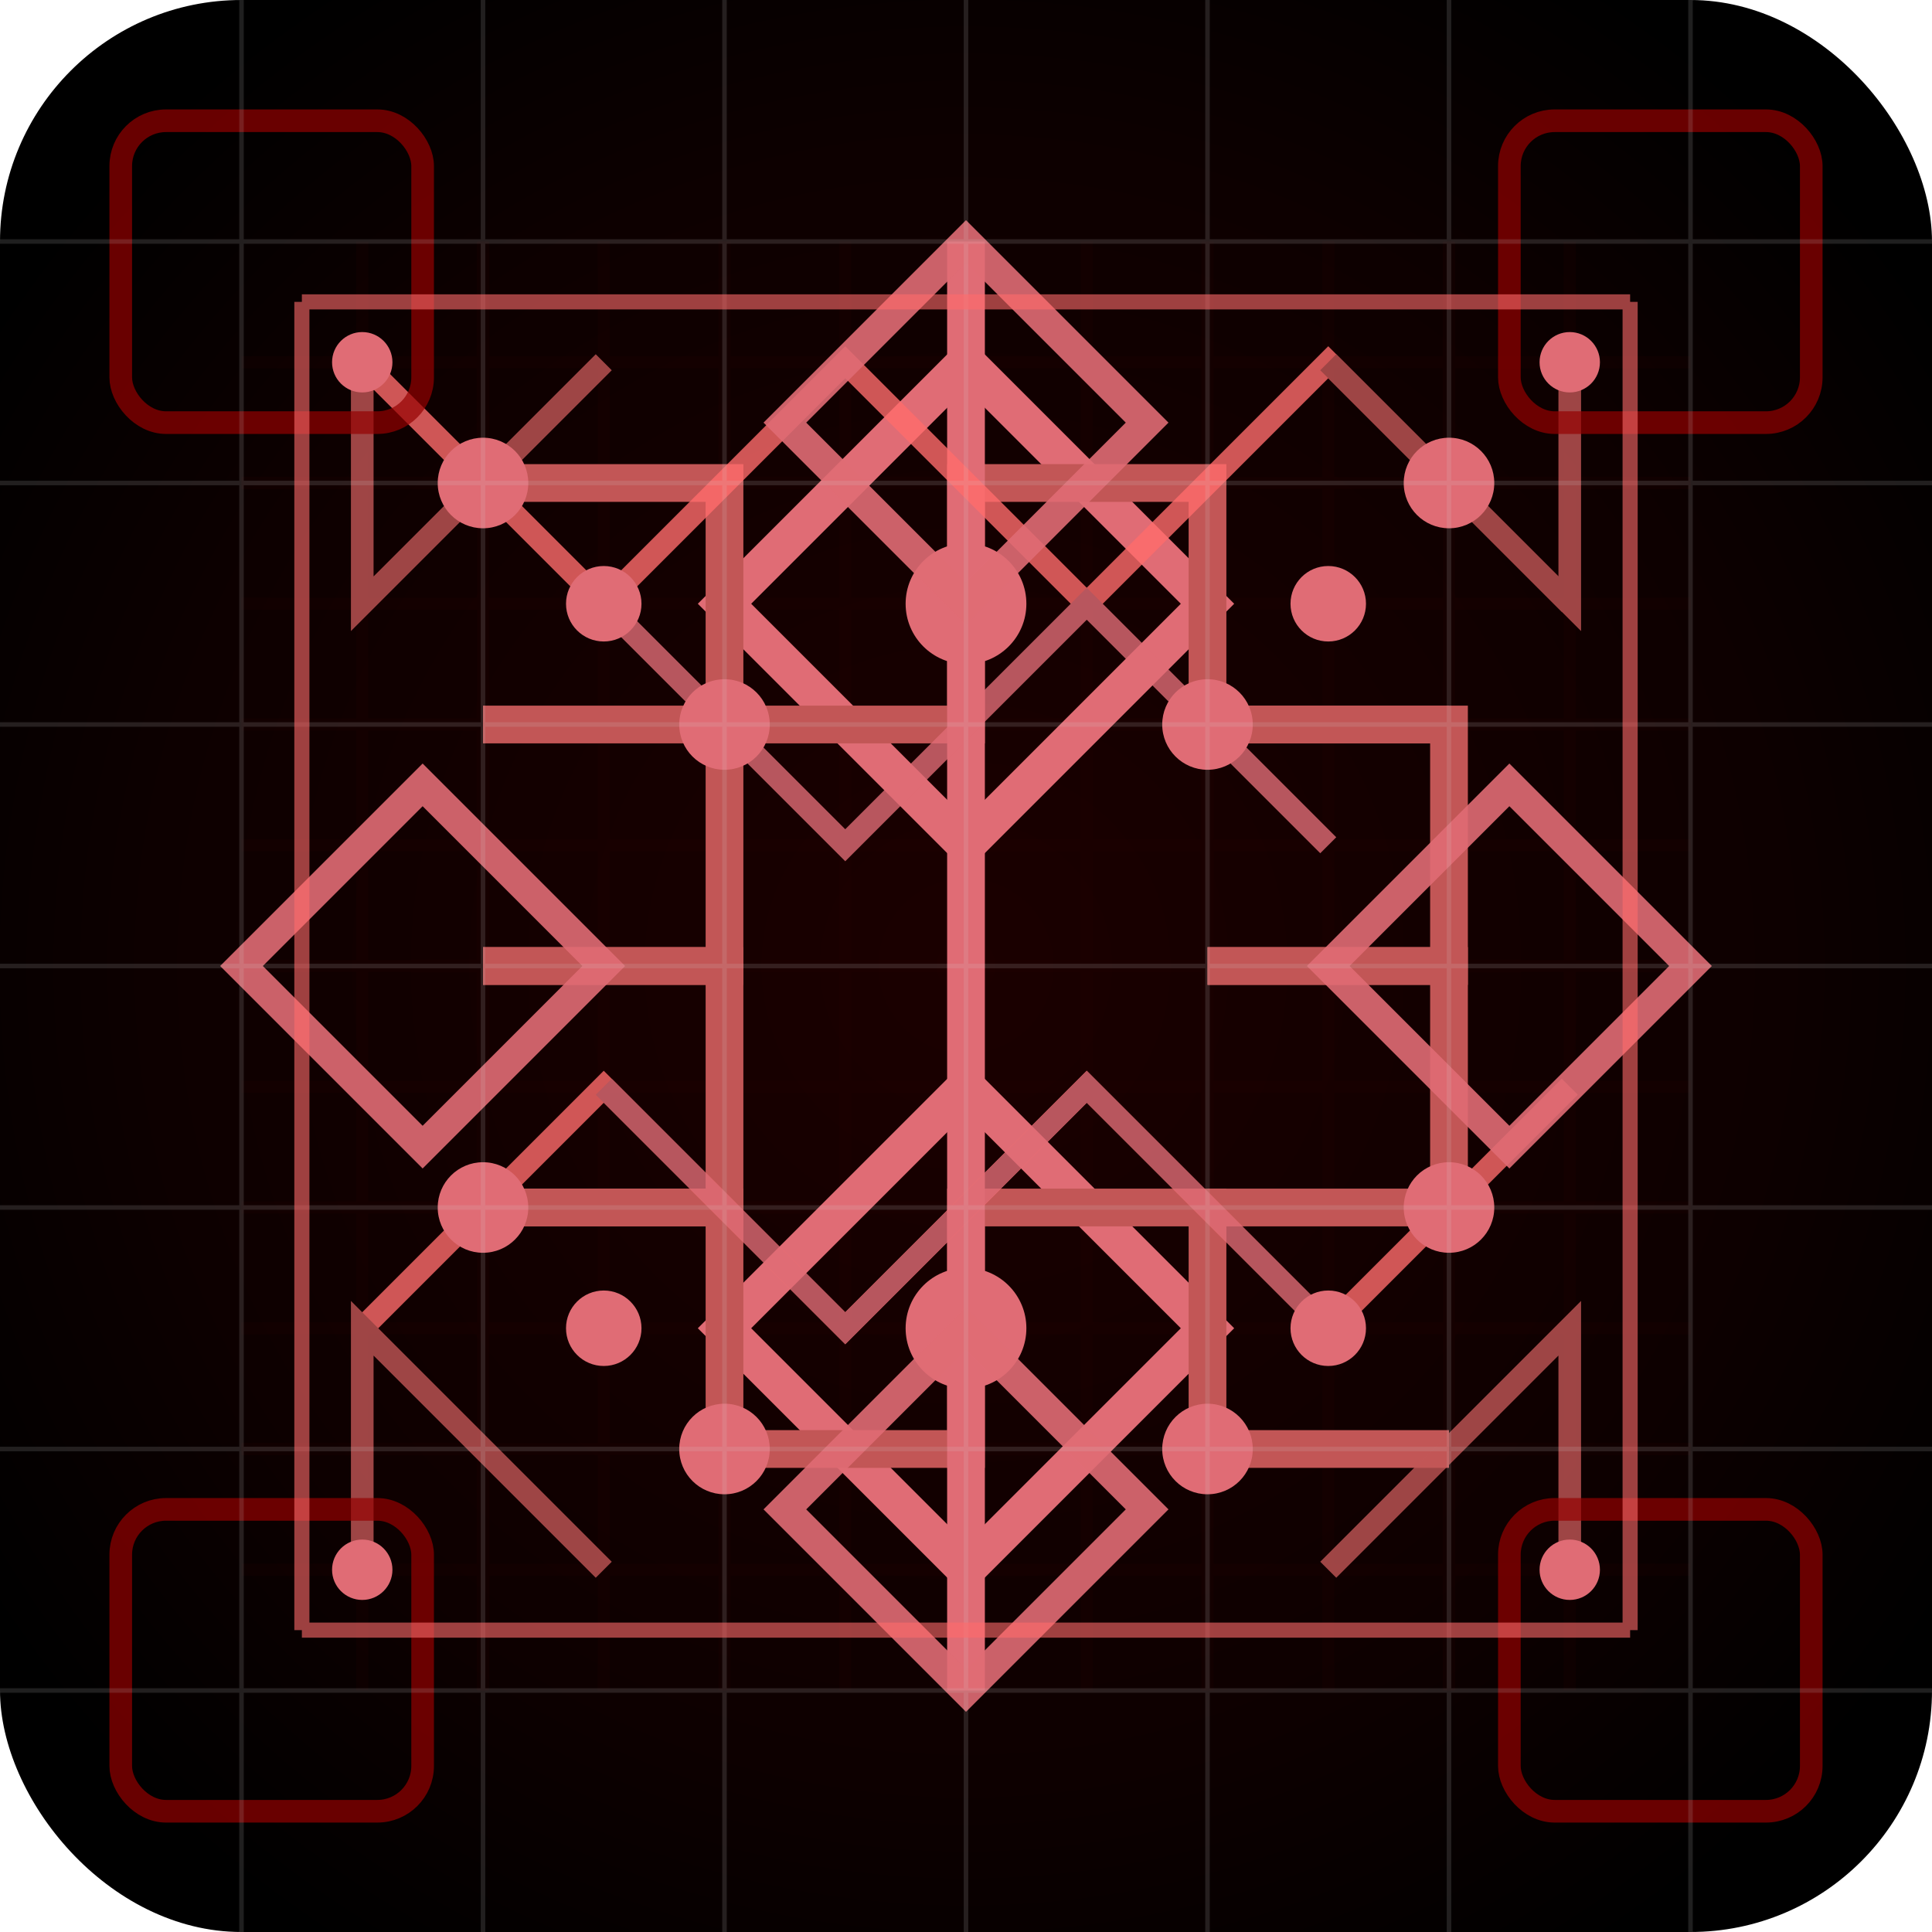 <svg width="128" height="128" viewBox="0 0 128 128" xmlns="http://www.w3.org/2000/svg">
  <defs>
    <!-- Dark background gradient -->
    <radialGradient id="bgGradient" cx="50%" cy="50%" r="60%">
      <stop offset="0%" style="stop-color:#1b0000;stop-opacity:1" />
      <stop offset="70%" style="stop-color:#0d0000;stop-opacity:1" />
      <stop offset="100%" style="stop-color:#000000;stop-opacity:1" />
    </radialGradient>
    
    <!-- Enhanced neon glow effects -->
    <filter id="neonGlow">
      <feGaussianBlur stdDeviation="3" result="coloredBlur"/>
      <feMerge> 
        <feMergeNode in="coloredBlur"/>
        <feMergeNode in="SourceGraphic"/>
      </feMerge>
    </filter>
    
    <filter id="strongGlow">
      <feGaussianBlur stdDeviation="4" result="coloredBlur"/>
      <feMerge> 
        <feMergeNode in="coloredBlur"/>
        <feMergeNode in="SourceGraphic"/>
      </feMerge>
    </filter>
    
    <!-- Circuit pattern gradients -->
    <linearGradient id="primaryCircuit" x1="0%" y1="0%" x2="100%" y2="100%">
      <stop offset="0%" style="stop-color:#e06c75;stop-opacity:1" />
      <stop offset="50%" style="stop-color:#c25656;stop-opacity:0.9" />
      <stop offset="100%" style="stop-color:#940000;stop-opacity:0.7" />
    </linearGradient>
    
    <linearGradient id="secondaryCircuit" x1="0%" y1="0%" x2="100%" y2="100%">
      <stop offset="0%" style="stop-color:#ff6b6b;stop-opacity:0.8" />
      <stop offset="50%" style="stop-color:#e06c75;stop-opacity:0.6" />
      <stop offset="100%" style="stop-color:#c25656;stop-opacity:0.4" />
    </linearGradient>
  </defs>
  
  <!-- Background -->
  <rect width="128" height="128" fill="url(#bgGradient)" rx="16"/>
  
  <!-- Dense circuit board base pattern -->
  <g opacity="0.2">
    <!-- Horizontal circuit lines -->
    <line x1="16" y1="24" x2="112" y2="24" stroke="#240000" stroke-width="0.8"/>
    <line x1="16" y1="32" x2="112" y2="32" stroke="#240000" stroke-width="0.8"/>
    <line x1="16" y1="40" x2="112" y2="40" stroke="#240000" stroke-width="0.8"/>
    <line x1="16" y1="48" x2="112" y2="48" stroke="#240000" stroke-width="0.8"/>
    <line x1="16" y1="56" x2="112" y2="56" stroke="#240000" stroke-width="0.8"/>
    <line x1="16" y1="64" x2="112" y2="64" stroke="#240000" stroke-width="0.8"/>
    <line x1="16" y1="72" x2="112" y2="72" stroke="#240000" stroke-width="0.8"/>
    <line x1="16" y1="80" x2="112" y2="80" stroke="#240000" stroke-width="0.8"/>
    <line x1="16" y1="88" x2="112" y2="88" stroke="#240000" stroke-width="0.8"/>
    <line x1="16" y1="96" x2="112" y2="96" stroke="#240000" stroke-width="0.8"/>
    <line x1="16" y1="104" x2="112" y2="104" stroke="#240000" stroke-width="0.8"/>
    
    <!-- Vertical circuit lines -->
    <line x1="24" y1="16" x2="24" y2="112" stroke="#240000" stroke-width="0.8"/>
    <line x1="32" y1="16" x2="32" y2="112" stroke="#240000" stroke-width="0.8"/>
    <line x1="40" y1="16" x2="40" y2="112" stroke="#240000" stroke-width="0.8"/>
    <line x1="48" y1="16" x2="48" y2="112" stroke="#240000" stroke-width="0.8"/>
    <line x1="56" y1="16" x2="56" y2="112" stroke="#240000" stroke-width="0.8"/>
    <line x1="64" y1="16" x2="64" y2="112" stroke="#240000" stroke-width="0.8"/>
    <line x1="72" y1="16" x2="72" y2="112" stroke="#240000" stroke-width="0.8"/>
    <line x1="80" y1="16" x2="80" y2="112" stroke="#240000" stroke-width="0.8"/>
    <line x1="88" y1="16" x2="88" y2="112" stroke="#240000" stroke-width="0.8"/>
    <line x1="96" y1="16" x2="96" y2="112" stroke="#240000" stroke-width="0.8"/>
    <line x1="104" y1="16" x2="104" y2="112" stroke="#240000" stroke-width="0.8"/>
  </g>
  
  <!-- Main symmetrical circuit pattern - enhanced with more complexity -->
  <g filter="url(#strongGlow)" stroke="url(#primaryCircuit)" stroke-width="2.5" fill="none">
    <!-- Central diamond circuit -->
    <path d="M 64 24 L 80 40 L 64 56 L 48 40 Z" stroke="#e06c75"/>
    <path d="M 64 72 L 80 88 L 64 104 L 48 88 Z" stroke="#e06c75"/>
    
    <!-- Symmetrical horizontal connections -->
    <path d="M 32 32 L 48 32 L 48 48 L 64 48 L 64 32 L 80 32 L 80 48 L 96 48" stroke="#c25656"/>
    <path d="M 32 80 L 48 80 L 48 96 L 64 96 L 64 80 L 80 80 L 80 96 L 96 96" stroke="#c25656"/>
    
    <!-- Vertical spine -->
    <path d="M 64 16 L 64 32 L 64 48 L 64 64 L 64 80 L 64 96 L 64 112" stroke="#e06c75"/>
    
    <!-- Cross connections -->
    <path d="M 32 48 L 48 48 L 48 64 L 32 64" stroke="#c25656"/>
    <path d="M 80 48 L 96 48 L 96 64 L 80 64" stroke="#c25656"/>
    <path d="M 32 64 L 48 64 L 48 80 L 32 80" stroke="#c25656"/>
    <path d="M 80 64 L 96 64 L 96 80 L 80 80" stroke="#c25656"/>
  </g>
  
  <!-- Secondary circuit layer with different glow -->
  <g filter="url(#neonGlow)" stroke="url(#secondaryCircuit)" stroke-width="1.5" fill="none" opacity="0.8">
    <!-- Diagonal circuit patterns -->
    <path d="M 24 24 L 40 40 L 56 24 L 72 40 L 88 24 L 104 40" stroke="#ff6b6b"/>
    <path d="M 24 88 L 40 72 L 56 88 L 72 72 L 88 88 L 104 72" stroke="#ff6b6b"/>
    
    <!-- Inner diamond patterns -->
    <path d="M 40 40 L 56 56 L 72 40 L 88 56" stroke="#e06c75"/>
    <path d="M 40 72 L 56 88 L 72 72 L 88 88" stroke="#e06c75"/>
    
    <!-- Corner connections -->
    <path d="M 24 24 L 24 40 L 40 24" stroke="#c25656"/>
    <path d="M 104 24 L 104 40 L 88 24" stroke="#c25656"/>
    <path d="M 24 104 L 24 88 L 40 104" stroke="#c25656"/>
    <path d="M 104 104 L 104 88 L 88 104" stroke="#c25656"/>
  </g>
  
  <!-- Enhanced circuit nodes/connectors with varying sizes -->
  <g fill="#e06c75">
    <!-- Large central nodes -->
    <circle cx="64" cy="40" r="4" filter="url(#strongGlow)"/>
    <circle cx="64" cy="88" r="4" filter="url(#strongGlow)"/>
    
    <!-- Medium nodes -->
    <circle cx="32" cy="32" r="3" filter="url(#neonGlow)"/>
    <circle cx="48" cy="48" r="3" filter="url(#neonGlow)"/>
    <circle cx="80" cy="48" r="3" filter="url(#neonGlow)"/>
    <circle cx="96" cy="32" r="3" filter="url(#neonGlow)"/>
    <circle cx="32" cy="80" r="3" filter="url(#neonGlow)"/>
    <circle cx="48" cy="96" r="3" filter="url(#neonGlow)"/>
    <circle cx="80" cy="96" r="3" filter="url(#neonGlow)"/>
    <circle cx="96" cy="80" r="3" filter="url(#neonGlow)"/>
    
    <!-- Small corner nodes -->
    <circle cx="24" cy="24" r="2" filter="url(#neonGlow)"/>
    <circle cx="104" cy="24" r="2" filter="url(#neonGlow)"/>
    <circle cx="24" cy="104" r="2" filter="url(#neonGlow)"/>
    <circle cx="104" cy="104" r="2" filter="url(#neonGlow)"/>
    
    <!-- Additional symmetrical nodes -->
    <circle cx="40" cy="40" r="2.5" filter="url(#neonGlow)"/>
    <circle cx="88" cy="40" r="2.5" filter="url(#neonGlow)"/>
    <circle cx="40" cy="88" r="2.5" filter="url(#neonGlow)"/>
    <circle cx="88" cy="88" r="2.5" filter="url(#neonGlow)"/>
  </g>
  
  <!-- Enhanced corner accent elements -->
  <g fill="none" stroke="#940000" stroke-width="1.5" opacity="0.7" filter="url(#neonGlow)">
    <rect x="8" y="8" width="20" height="20" rx="3"/>
    <rect x="100" y="8" width="20" height="20" rx="3"/>
    <rect x="8" y="100" width="20" height="20" rx="3"/>
    <rect x="100" y="100" width="20" height="20" rx="3"/>
  </g>
  
  <!-- Central geometric elements with enhanced symmetry -->
  <g fill="none" stroke="#e06c75" stroke-width="2" filter="url(#strongGlow)">
    <!-- Top and bottom diamonds -->
    <polygon points="64,16 76,28 64,40 52,28" opacity="0.9"/>
    <polygon points="64,88 76,100 64,112 52,100" opacity="0.9"/>
    
    <!-- Side diamonds -->
    <polygon points="16,64 28,52 40,64 28,76" opacity="0.9"/>
    <polygon points="112,64 100,52 88,64 100,76" opacity="0.9"/>
  </g>
  
  <!-- Enhanced grid overlay with more detail -->
  <g opacity="0.15" stroke="#d1d1d1" stroke-width="0.3">
    <!-- Fine grid lines -->
    <line x1="0" y1="16" x2="128" y2="16"/>
    <line x1="0" y1="32" x2="128" y2="32"/>
    <line x1="0" y1="48" x2="128" y2="48"/>
    <line x1="0" y1="64" x2="128" y2="64"/>
    <line x1="0" y1="80" x2="128" y2="80"/>
    <line x1="0" y1="96" x2="128" y2="96"/>
    <line x1="0" y1="112" x2="128" y2="112"/>
    
    <line x1="16" y1="0" x2="16" y2="128"/>
    <line x1="32" y1="0" x2="32" y2="128"/>
    <line x1="48" y1="0" x2="48" y2="128"/>
    <line x1="64" y1="0" x2="64" y2="128"/>
    <line x1="80" y1="0" x2="80" y2="128"/>
    <line x1="96" y1="0" x2="96" y2="128"/>
    <line x1="112" y1="0" x2="112" y2="128"/>
  </g>
  
  <!-- Additional neon accent lines for more glow -->
  <g stroke="#ff6b6b" stroke-width="1" opacity="0.6" filter="url(#neonGlow)">
    <line x1="20" y1="20" x2="108" y2="20"/>
    <line x1="20" y1="108" x2="108" y2="108"/>
    <line x1="20" y1="20" x2="20" y2="108"/>
    <line x1="108" y1="20" x2="108" y2="108"/>
  </g>
</svg>
